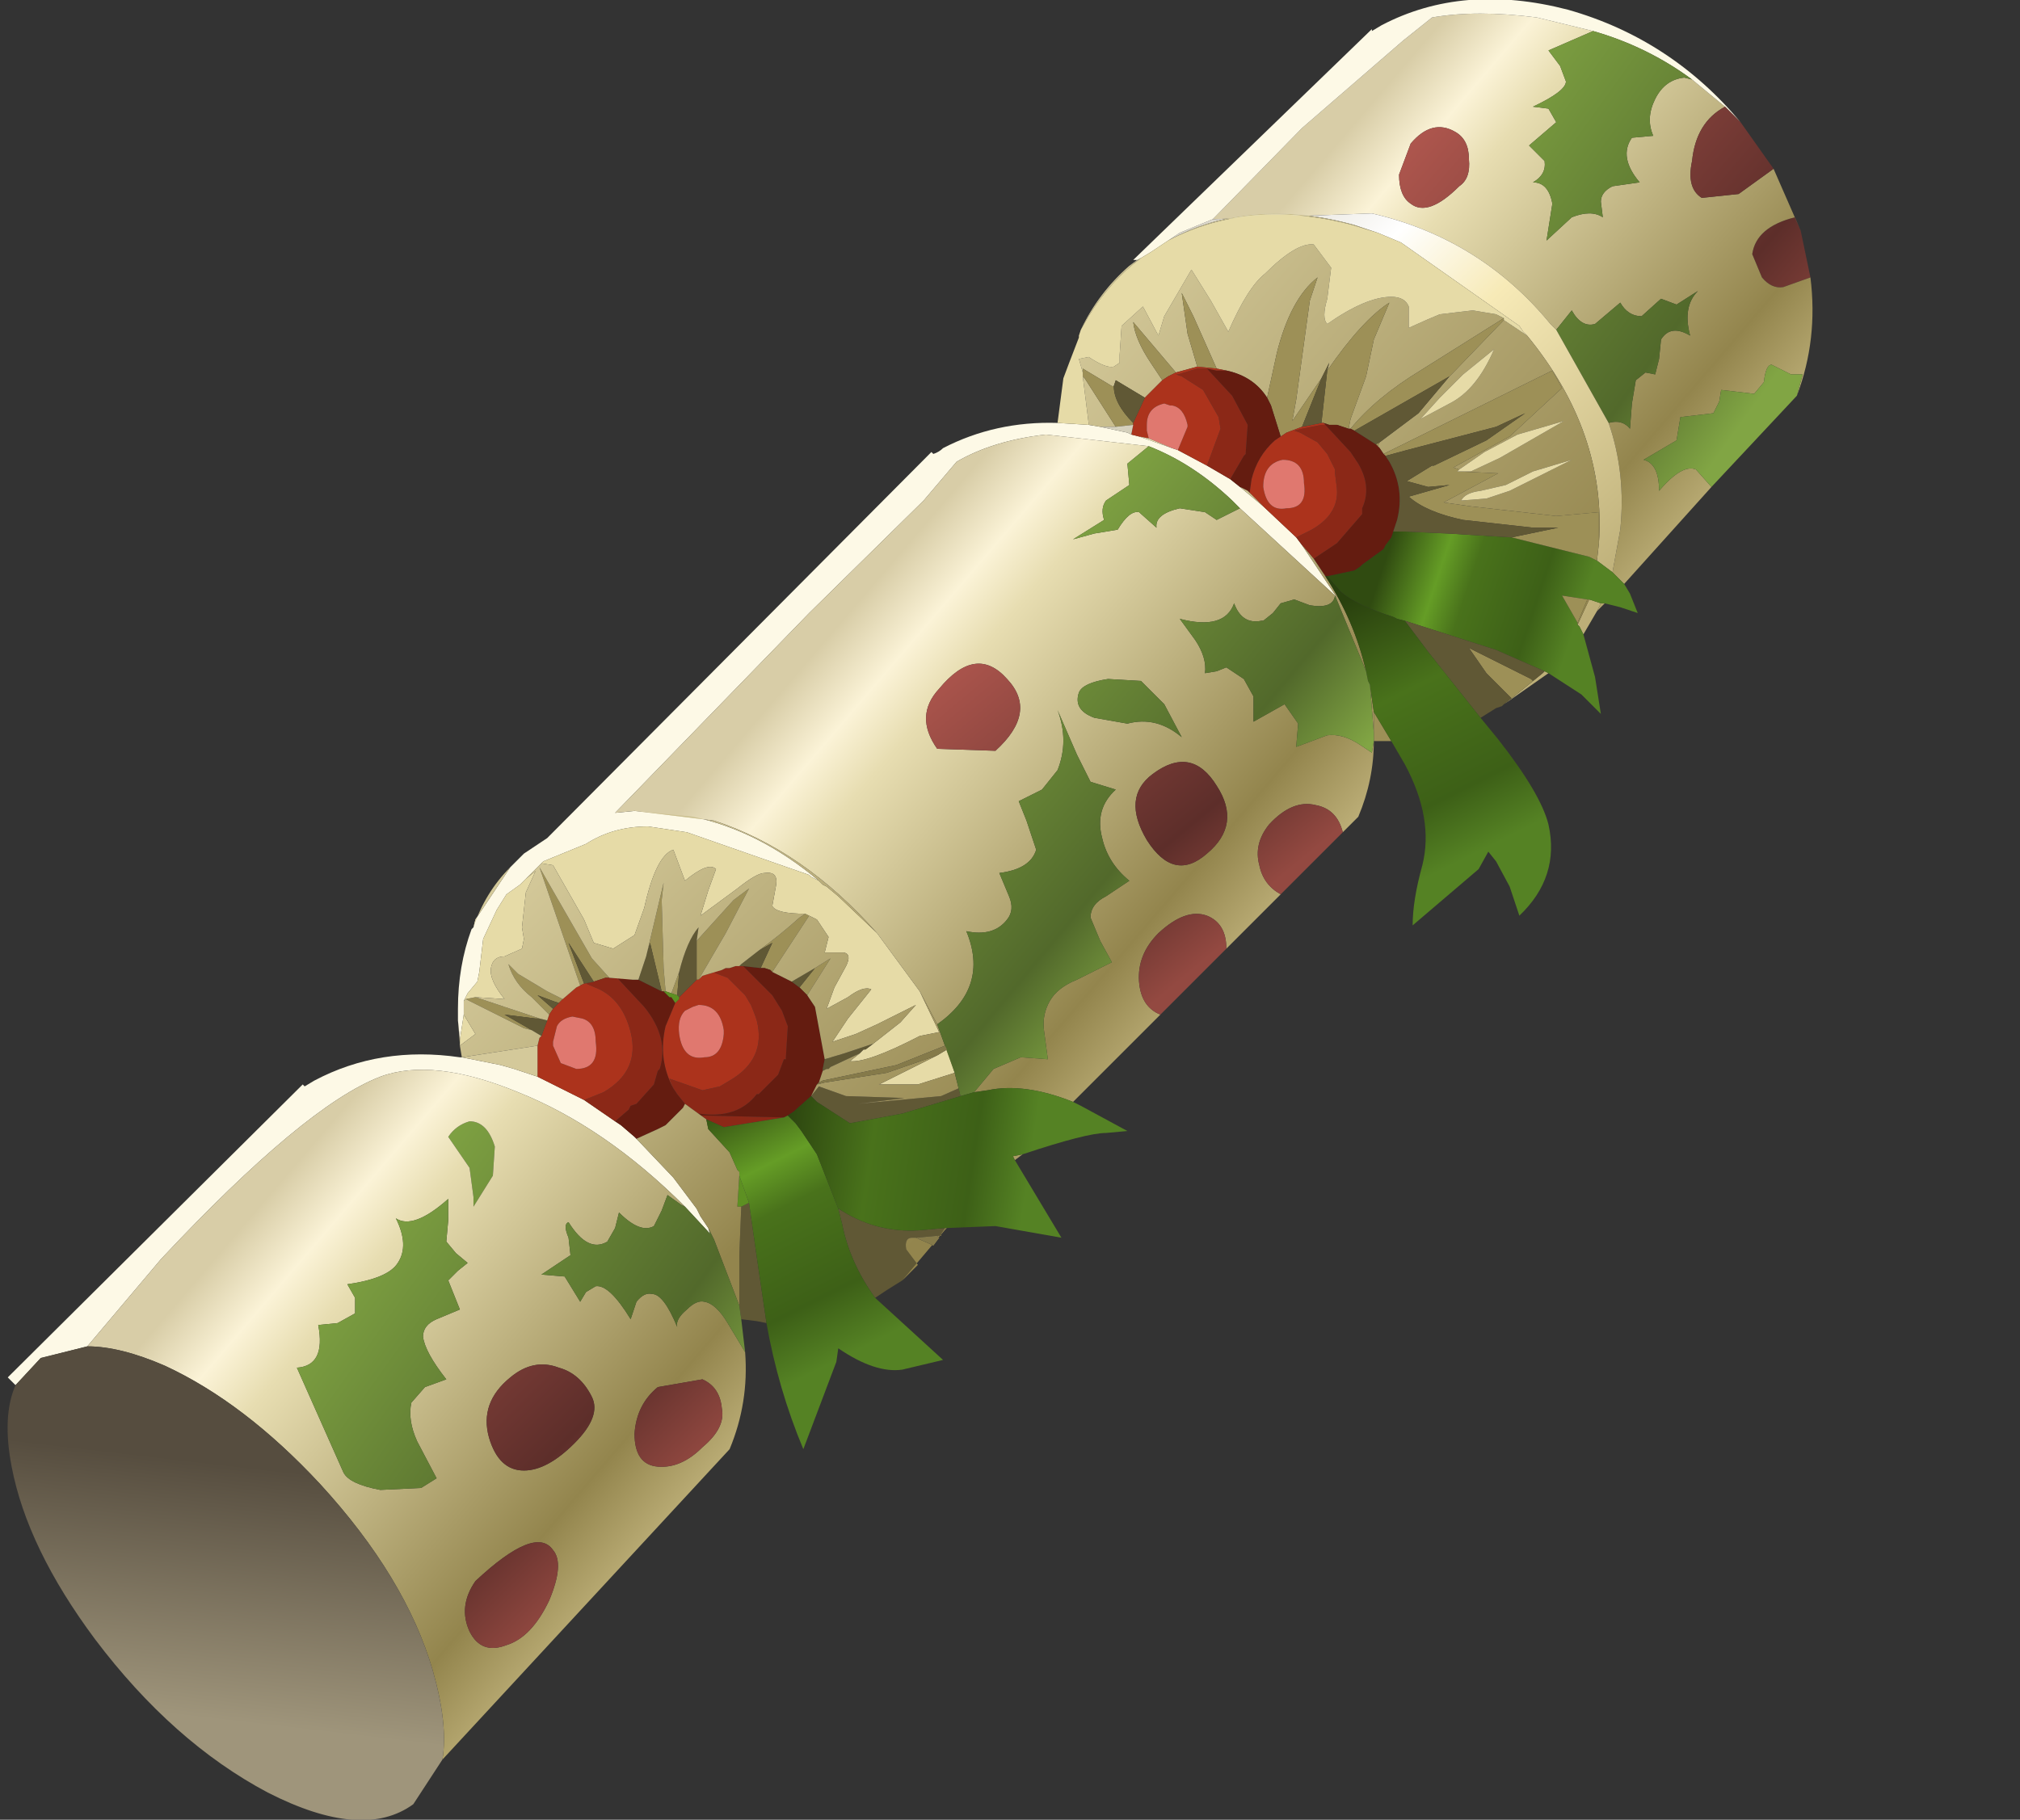 <?xml version="1.0" encoding="UTF-8" standalone="no"?>
<svg xmlns:xlink="http://www.w3.org/1999/xlink" height="46.9px" width="52.05px" xmlns="http://www.w3.org/2000/svg">
  <rect width="100%" height="100%" fill="#333333" stroke="none"/>
  <g transform="matrix(1.0, 0.0, 0.0, 1.0, 0.0, 0.0)">
    <use height="46.9" transform="matrix(1.0, 0.0, 0.0, 1.0, 0.2, 0.0)" width="46.5" xlink:href="#shape0"/>
  </g>
  <defs>
    <g id="shape0" transform="matrix(1.0, 0.0, 0.0, 1.0, -0.2, 0.0)">
      <path d="M46.65 7.15 L45.95 7.4 Q45.65 7.45 45.4 7.15 L45.15 6.55 Q45.25 5.85 46.25 5.6 L46.4 5.95 46.65 7.15" fill="url(#gradient0)" fill-rule="evenodd" stroke="none"/>
      <path d="M46.4 5.95 L46.25 5.6 Q45.25 5.85 45.15 6.55 L45.4 7.15 Q45.65 7.45 45.95 7.4 L46.65 7.15 Q46.85 8.75 46.3 10.2 L46.45 9.65 46.15 9.65 45.65 9.4 Q45.5 9.4 45.45 9.85 L45.2 10.15 44.35 10.05 44.3 10.35 44.15 10.65 43.3 10.75 43.2 11.35 42.35 11.85 Q42.75 11.95 42.75 12.65 43.35 11.95 43.7 12.1 L44.1 12.55 41.85 15.05 41.55 14.75 41.75 13.65 Q41.9 12.2 41.45 10.9 41.8 10.8 42.0 11.05 L42.05 10.4 42.15 9.8 42.4 9.6 42.65 9.65 42.75 9.25 42.8 8.75 Q43.05 8.35 43.55 8.65 43.35 7.9 43.75 7.5 L43.2 7.85 42.8 7.7 42.3 8.15 Q41.95 8.15 41.75 7.8 L41.1 8.35 Q40.75 8.45 40.5 8.0 L40.1 8.5 39.95 8.35 Q38.15 6.15 35.35 5.5 L31.25 5.65 33.55 3.3 36.15 1.05 36.9 0.45 Q38.05 0.25 39.6 0.45 L41.05 0.8 39.9 1.3 40.2 1.7 40.35 2.1 Q40.35 2.35 39.5 2.75 L39.9 2.8 40.1 3.15 39.4 3.75 39.8 4.15 Q39.85 4.5 39.5 4.7 39.9 4.7 40.0 5.25 L39.85 6.2 40.5 5.6 Q41.0 5.4 41.3 5.6 L41.25 5.2 Q41.25 4.95 41.55 4.8 L42.25 4.7 Q41.7 4.05 42.05 3.55 L42.6 3.5 Q42.4 3.05 42.65 2.55 42.9 2.05 43.4 2.0 L43.6 2.05 44.45 2.75 Q43.7 3.15 43.6 4.15 43.45 4.85 43.85 5.1 L44.8 5.0 45.7 4.35 46.4 5.95 M29.3 6.7 L29.4 6.65 29.1 6.85 29.3 6.7 M41.25 15.55 L41.35 15.55 41.15 15.75 41.25 15.55 M37.5 3.4 Q36.9 3.05 36.35 3.7 L36.05 4.5 Q36.05 5.05 36.35 5.25 36.8 5.6 37.6 4.8 37.9 4.6 37.85 4.1 37.85 3.6 37.5 3.4" fill="url(#gradient1)" fill-rule="evenodd" stroke="none"/>
      <path d="M44.45 2.75 L43.6 2.05 Q42.45 1.2 41.05 0.8 L39.6 0.45 Q38.05 0.25 36.9 0.45 L36.15 1.05 33.55 3.3 31.25 5.65 30.4 6.0 29.65 6.5 29.4 6.65 29.3 6.7 29.2 6.7 35.35 0.75 35.35 0.8 35.6 0.65 Q37.7 -0.45 40.4 0.25 43.05 1.0 44.85 3.15 L44.45 2.75 M0.4 35.7 L0.2 35.5 7.8 27.95 7.85 28.0 8.1 27.85 Q9.8 26.95 11.85 27.25 L11.9 27.25 12.9 27.45 13.25 27.55 13.85 27.75 14.75 28.2 15.05 28.35 15.85 28.9 16.0 29.0 16.35 29.3 16.4 29.35 17.35 30.35 17.95 31.15 18.05 31.35 18.25 31.65 18.3 31.8 17.65 31.1 Q15.6 29.05 13.35 28.15 11.15 27.25 9.8 27.75 7.85 28.5 4.15 32.45 L2.25 34.7 1.05 35.0 0.4 35.7 M11.8 26.3 L11.8 26.0 Q11.8 24.9 12.15 23.95 L12.2 23.9 12.25 23.7 13.15 22.35 13.5 22.0 14.1 21.6 24.0 11.65 24.05 11.7 Q24.2 11.65 24.3 11.55 25.65 10.85 27.25 10.9 L28.05 10.95 28.35 11.0 29.05 11.15 29.15 11.2 29.35 11.25 30.2 11.55 30.35 11.6 31.1 12.0 31.7 12.35 31.95 12.55 32.55 13.05 33.4 13.85 33.55 14.05 34.45 15.4 34.4 15.35 31.95 13.1 31.75 12.9 Q30.75 11.95 29.6 11.5 L26.95 11.2 Q25.6 11.35 24.65 11.9 L23.8 12.9 20.85 15.8 15.85 20.95 16.35 20.9 17.85 21.05 Q19.55 21.4 21.1 22.7 L21.0 22.65 20.9 22.6 20.85 22.55 18.7 21.8 17.7 21.45 16.7 21.3 Q15.8 21.3 15.1 21.75 L14.0 22.2 13.95 22.25 13.55 22.65 13.4 22.8 13.05 23.05 12.8 23.45 12.45 24.2 12.35 25.05 12.3 25.3 12.05 25.6 11.95 25.8 11.95 26.15 11.85 26.8 11.8 26.3" fill="#fdf9e6" fill-rule="evenodd" stroke="none"/>
      <path d="M43.6 2.05 L43.4 2.0 Q42.9 2.05 42.65 2.55 42.4 3.05 42.6 3.5 L42.05 3.55 Q41.7 4.05 42.25 4.7 L41.55 4.8 Q41.25 4.95 41.25 5.2 L41.3 5.6 Q41.0 5.4 40.5 5.6 L39.85 6.2 40.0 5.25 Q39.9 4.7 39.5 4.7 39.85 4.5 39.8 4.15 L39.4 3.75 40.1 3.15 39.9 2.8 39.5 2.75 Q40.35 2.35 40.35 2.1 L40.2 1.7 39.9 1.3 41.05 0.8 Q42.45 1.2 43.6 2.05" fill="url(#gradient2)" fill-rule="evenodd" stroke="none"/>
      <path d="M45.7 4.35 L44.8 5.0 43.85 5.1 Q43.45 4.85 43.6 4.15 43.7 3.15 44.45 2.75 L44.85 3.15 45.7 4.35" fill="url(#gradient3)" fill-rule="evenodd" stroke="none"/>
      <path d="M40.1 8.5 L40.5 8.0 Q40.75 8.45 41.1 8.35 L41.75 7.8 Q41.95 8.15 42.3 8.15 L42.8 7.7 43.2 7.85 43.75 7.5 Q43.35 7.9 43.55 8.65 43.05 8.35 42.8 8.75 L42.75 9.25 42.65 9.65 42.4 9.6 42.15 9.8 42.05 10.4 42.0 11.05 Q41.8 10.8 41.45 10.9 L40.1 8.5" fill="url(#gradient4)" fill-rule="evenodd" stroke="none"/>
      <path d="M44.1 12.55 L43.7 12.1 Q43.35 11.95 42.75 12.65 42.75 11.95 42.35 11.85 L43.2 11.35 43.3 10.75 44.15 10.65 44.3 10.35 44.35 10.05 45.2 10.15 45.45 9.85 Q45.5 9.4 45.65 9.4 L46.15 9.65 46.45 9.65 46.3 10.2 44.1 12.55" fill="url(#gradient5)" fill-rule="evenodd" stroke="none"/>
      <path d="M31.25 5.65 L35.35 5.5 Q38.15 6.15 39.95 8.35 L40.1 8.5 41.45 10.9 Q41.9 12.2 41.75 13.65 L41.55 14.75 41.15 14.45 41.2 14.0 Q41.4 11.15 39.35 8.65 L39.25 8.55 39.15 8.4 36.1 6.25 35.5 6.0 34.9 5.8 Q32.2 5.05 30.1 6.2 L29.65 6.5 30.4 6.0 31.25 5.65 M40.95 15.45 L41.25 15.55 41.15 15.75 40.8 16.35 40.7 16.15 40.65 16.1 40.95 15.45 M39.9 17.35 L38.9 18.05 38.75 18.15 38.95 18.0 39.75 17.35 39.8 17.3 39.9 17.35" fill="url(#gradient6)" fill-rule="evenodd" stroke="none"/>
      <path d="M41.55 14.75 L41.85 15.05 42.0 15.3 42.2 15.8 41.75 15.65 41.35 15.55 41.25 15.55 40.95 15.45 40.9 15.45 40.25 15.35 40.65 16.05 40.65 16.1 40.7 16.15 40.8 16.35 41.1 17.45 41.25 18.4 40.75 17.9 39.9 17.35 39.8 17.3 38.55 16.75 36.2 16.0 36.0 15.95 35.9 15.9 Q34.95 15.6 34.55 15.25 L34.2 14.85 34.9 14.7 35.05 14.6 35.1 14.55 35.65 14.15 35.7 14.05 35.85 13.85 35.9 13.7 36.2 13.7 37.3 13.75 38.95 13.85 40.95 14.35 41.15 14.45 41.55 14.75" fill="url(#gradient7)" fill-rule="evenodd" stroke="none"/>
      <path d="M41.2 14.0 L41.2 13.2 40.1 13.3 37.9 13.05 37.2 12.95 38.6 12.2 37.55 12.15 37.9 12.15 38.65 11.8 40.3 10.85 39.1 11.2 38.25 11.65 37.6 12.1 37.45 12.05 38.9 11.25 40.25 10.0 40.0 9.55 35.65 11.7 35.55 11.55 35.5 11.5 35.55 11.4 36.55 10.65 37.35 9.7 37.45 9.6 38.75 8.25 39.35 8.65 Q41.4 11.15 41.2 14.0 M40.9 15.45 L40.95 15.45 40.65 16.1 40.65 16.05 40.9 15.45 M27.85 8.5 Q28.3 7.55 29.1 6.85 L29.4 6.65 Q28.6 7.25 28.05 8.15 L27.85 8.5 M34.05 9.75 L33.3 10.85 33.4 10.3 33.75 7.75 33.95 7.15 Q33.25 7.7 32.9 9.1 L32.65 10.25 Q32.3 9.7 31.6 9.55 L31.35 9.5 30.75 8.15 30.45 7.55 30.6 8.6 30.85 9.45 30.3 9.6 29.2 8.3 Q29.25 8.75 29.65 9.35 L29.95 9.8 29.5 10.25 28.75 9.8 28.7 9.95 28.65 9.95 27.9 9.5 27.9 9.6 27.8 9.25 28.05 9.2 Q28.5 9.5 28.7 9.45 L28.85 9.35 28.85 9.15 28.9 8.4 29.45 7.9 29.85 8.65 30.0 8.15 30.7 6.95 31.2 7.75 31.65 8.55 Q32.15 7.4 32.6 7.05 33.4 6.25 33.85 6.3 L34.3 6.9 34.2 7.7 Q34.05 8.2 34.2 8.35 35.2 7.65 35.85 7.65 36.2 7.65 36.3 7.9 L36.3 8.45 Q36.85 8.2 37.1 8.1 L37.95 8.0 38.55 8.1 38.75 8.2 36.6 9.55 Q35.45 10.25 34.8 11.05 L34.75 11.05 34.8 10.8 35.2 9.7 35.4 8.75 35.8 7.8 Q35.1 8.25 34.2 9.55 L34.25 9.35 34.05 9.75 M35.5 6.0 L34.85 5.8 Q32.2 5.1 30.1 6.2 32.2 5.05 34.9 5.8 L35.5 6.0 M37.1 10.25 L36.6 10.8 37.35 10.4 Q38.05 10.05 38.5 9.0 L37.7 9.65 37.1 10.25 M27.9 9.7 L27.95 9.75 28.75 11.0 28.35 11.0 28.05 10.95 28.05 10.9 27.9 9.7 M38.9 12.65 L40.5 11.85 39.5 12.15 38.8 12.5 38.15 12.65 Q37.75 12.7 37.65 12.9 L38.3 12.85 38.9 12.65 M38.95 18.0 L39.5 17.55 39.75 17.35 38.95 18.0" fill="url(#gradient8)" fill-rule="evenodd" stroke="none"/>
      <path d="M37.55 12.15 L38.6 12.2 37.2 12.95 37.9 13.05 40.1 13.3 41.2 13.2 41.2 14.0 41.15 14.45 40.95 14.35 38.95 13.85 40.15 13.6 39.5 13.6 37.7 13.4 Q36.75 13.2 36.3 12.8 L37.35 12.5 36.8 12.55 36.25 12.4 36.9 12.0 36.95 12.0 38.3 11.35 39.3 10.65 38.55 11.0 36.25 11.6 35.7 11.75 35.65 11.7 40.0 9.55 40.25 10.0 38.9 11.25 37.45 12.05 37.6 12.1 37.55 12.15 M38.75 8.25 L37.45 9.6 37.35 9.7 34.9 11.1 34.8 11.05 Q35.45 10.25 36.6 9.55 L38.75 8.2 38.75 8.25 M35.55 11.4 L35.5 11.5 35.45 11.45 35.55 11.4 M35.85 19.1 L35.4 19.1 35.4 18.9 35.4 18.35 35.85 19.1 M40.65 16.05 L40.25 15.35 40.9 15.45 40.65 16.05 M32.65 10.25 L32.9 9.1 Q33.25 7.7 33.95 7.15 L33.75 7.75 33.4 10.3 33.3 10.85 34.05 9.75 33.55 11.0 33.15 11.15 33.0 11.25 32.75 10.45 32.65 10.25 M34.2 9.55 Q35.1 8.25 35.8 7.8 L35.4 8.75 35.2 9.7 34.8 10.8 34.75 11.05 34.45 10.95 34.25 10.95 34.1 10.9 34.05 10.9 34.2 9.55 M27.9 9.6 L27.9 9.5 28.65 9.95 28.7 9.95 Q28.7 10.4 29.2 10.9 L29.2 10.95 28.75 11.0 27.95 9.75 27.9 9.7 27.9 9.6 M29.95 9.8 L29.65 9.35 Q29.25 8.75 29.2 8.3 L30.3 9.6 30.1 9.7 29.95 9.8 M30.85 9.45 L30.6 8.6 30.45 7.55 30.75 8.15 31.35 9.5 30.85 9.45 M20.75 23.55 L20.85 23.6 19.9 25.05 19.85 25.0 19.7 24.95 19.6 24.95 19.9 24.3 19.55 24.5 Q20.1 24.1 20.6 23.65 L20.75 23.55 M21.0 24.95 L21.4 24.7 20.8 25.65 20.6 25.45 21.0 24.95 M38.95 18.0 L38.3 17.35 37.85 16.7 39.45 17.5 39.5 17.55 38.95 18.0 M17.05 25.55 L16.75 24.3 16.65 24.65 17.1 22.75 17.05 23.2 17.1 24.95 17.15 25.55 17.1 25.55 17.05 25.55 M17.5 25.05 L17.45 25.65 17.3 25.6 17.5 25.05 M17.95 25.25 L17.95 24.25 18.9 23.2 19.3 22.9 18.7 24.05 18.0 25.25 17.95 25.25 M14.95 25.4 L13.9 22.35 15.25 24.7 15.7 25.2 15.6 25.2 15.3 25.3 14.65 24.3 15.05 25.35 14.95 25.4 M14.25 26.0 L14.15 26.15 13.7 25.7 Q13.25 25.35 13.1 24.85 L13.35 25.1 14.1 25.55 14.5 25.75 14.4 25.85 14.25 25.8 13.85 25.65 14.25 26.0 M13.9 26.25 L13.8 26.25 13.0 26.15 13.7 26.55 13.5 26.5 12.0 25.75 12.25 25.7 13.9 26.25" fill="#9d9057" fill-rule="evenodd" stroke="none"/>
      <path d="M37.5 3.4 Q37.85 3.6 37.85 4.1 37.9 4.6 37.6 4.8 36.8 5.6 36.35 5.25 36.05 5.05 36.05 4.5 L36.35 3.7 Q36.9 3.05 37.5 3.4" fill="url(#gradient9)" fill-rule="evenodd" stroke="none"/>
      <path d="M29.4 6.65 L29.65 6.5 30.1 6.2 Q32.2 5.1 34.85 5.8 L35.5 6.0 36.1 6.25 39.15 8.4 39.25 8.55 39.35 8.65 38.75 8.25 38.75 8.2 38.55 8.1 37.95 8.0 37.1 8.1 Q36.85 8.2 36.3 8.45 L36.3 7.9 Q36.2 7.65 35.85 7.65 35.2 7.65 34.2 8.35 34.05 8.2 34.2 7.7 L34.3 6.9 33.85 6.3 Q33.4 6.25 32.6 7.05 32.15 7.4 31.65 8.55 L31.2 7.75 30.7 6.95 30.0 8.15 29.85 8.65 29.45 7.9 28.9 8.4 28.85 9.15 28.85 9.35 28.7 9.45 Q28.5 9.5 28.05 9.2 L27.8 9.25 27.9 9.6 27.9 9.7 28.05 10.9 28.05 10.95 27.25 10.9 27.4 9.75 27.55 9.35 27.8 8.7 27.8 8.65 27.85 8.5 28.05 8.15 Q28.6 7.25 29.4 6.65 M37.55 12.15 L37.6 12.1 38.25 11.65 39.1 11.2 40.3 10.85 38.65 11.8 37.9 12.15 37.55 12.15 M11.85 26.95 L11.85 26.9 11.85 26.8 11.95 26.15 12.25 26.65 11.85 26.95 M37.1 10.25 L37.7 9.65 38.5 9.0 Q38.05 10.05 37.35 10.4 L36.6 10.8 37.1 10.25 M22.6 24.05 L23.7 25.55 24.2 26.6 23.7 26.7 Q22.35 27.4 21.9 27.35 L22.15 27.15 22.25 27.05 22.3 27.05 22.5 26.9 23.2 26.35 23.6 25.9 22.6 26.4 22.05 26.65 21.45 26.85 21.85 26.25 22.45 25.5 Q22.25 25.4 21.85 25.7 L21.3 26.0 21.5 25.45 21.8 24.9 Q21.95 24.6 21.75 24.55 L21.25 24.55 21.35 24.15 21.05 23.7 20.85 23.6 20.75 23.55 Q20.0 23.55 19.9 23.35 L20.0 22.8 Q20.05 22.45 19.7 22.5 19.5 22.5 19.0 22.9 L18.05 23.6 18.25 22.95 18.45 22.4 Q18.25 22.2 17.65 22.7 L17.35 21.9 Q16.9 22.05 16.6 23.4 L16.35 24.1 15.8 24.45 15.3 24.3 15.05 23.7 14.25 22.3 13.95 22.25 14.0 22.2 15.1 21.75 Q15.8 21.3 16.7 21.3 L17.7 21.45 18.7 21.8 20.85 22.55 20.9 22.6 21.0 22.65 21.1 22.7 21.2 22.8 21.3 22.85 21.6 23.1 22.6 24.05 M38.9 12.65 L38.3 12.85 37.65 12.9 Q37.75 12.7 38.15 12.65 L38.8 12.5 39.5 12.15 40.5 11.85 38.9 12.65 M11.95 25.8 L12.05 25.6 12.3 25.3 12.35 25.05 12.45 24.2 12.8 23.45 13.05 23.05 13.4 22.8 13.55 22.65 13.8 22.45 13.55 23.0 13.45 23.9 13.5 24.2 13.45 24.45 13.0 24.65 Q12.7 24.65 12.65 24.95 12.6 25.25 13.0 25.75 L12.25 25.7 12.0 25.75 11.95 25.8 M24.15 27.2 L24.4 27.05 24.6 27.65 23.65 27.95 22.65 27.95 24.15 27.2" fill="#e6dba7" fill-rule="evenodd" stroke="none"/>
      <path d="M35.65 11.7 L35.7 11.75 35.8 11.9 Q36.2 12.6 36.0 13.4 L35.9 13.7 35.85 13.85 35.7 14.05 35.65 14.15 35.1 14.55 35.05 14.6 34.9 14.7 34.2 14.85 34.15 14.85 33.85 14.4 34.45 14.0 35.1 13.25 35.1 13.1 Q35.35 12.55 35.0 11.95 L34.9 11.8 34.8 11.65 34.15 10.95 34.1 10.9 34.25 10.95 34.45 10.95 34.75 11.05 34.8 11.05 34.9 11.1 35.45 11.45 35.5 11.5 35.55 11.55 35.65 11.7 M31.6 9.55 Q32.3 9.7 32.65 10.25 L32.75 10.45 33.0 11.25 32.85 11.35 Q32.4 11.75 32.25 12.35 L32.2 12.7 32.15 12.65 31.95 12.55 31.7 12.35 32.05 11.75 32.1 11.7 32.1 11.65 32.15 10.95 31.75 10.2 31.1 9.5 31.35 9.55 31.4 9.55 31.6 9.55 M19.9 25.05 L20.4 25.3 20.6 25.45 20.8 25.65 21.0 25.95 21.25 27.3 21.2 27.55 21.2 27.6 21.1 27.9 21.05 27.95 20.9 28.25 20.45 28.65 20.3 28.75 20.2 28.8 18.05 28.75 18.0 28.7 Q19.0 28.85 19.5 28.2 L19.55 28.2 20.05 27.7 20.2 27.3 20.25 27.3 20.25 27.25 20.3 26.45 20.15 26.05 19.9 25.65 19.15 24.9 19.6 24.95 19.7 24.95 19.85 25.0 19.9 25.05 M17.05 25.55 L17.1 25.55 17.25 25.7 17.3 25.7 17.4 25.85 17.15 26.45 Q16.95 27.3 17.35 28.05 L17.45 28.2 17.65 28.45 17.6 28.55 17.15 29.0 16.95 29.1 16.4 29.35 16.35 29.3 16.0 29.0 15.85 28.9 16.2 28.6 16.25 28.5 16.4 28.45 16.85 27.95 16.95 27.6 17.0 27.55 Q17.25 26.75 16.6 25.95 L15.9 25.2 16.3 25.25 16.45 25.25 16.75 25.4 17.05 25.55" fill="#641c10" fill-rule="evenodd" stroke="none"/>
      <path d="M31.1 12.0 L31.45 11.05 31.4 10.75 31.0 10.05 30.45 9.7 30.3 9.65 30.35 9.65 30.85 9.5 31.1 9.5 31.75 10.2 32.15 10.95 32.1 11.65 32.1 11.7 32.05 11.75 31.7 12.35 31.1 12.0 M34.15 10.95 L34.8 11.65 34.9 11.8 35.0 11.95 Q35.35 12.55 35.1 13.1 L35.1 13.25 34.45 14.0 33.85 14.4 33.55 14.05 33.4 13.85 33.8 13.65 Q34.5 13.25 34.45 12.6 L34.4 12.2 34.4 12.1 34.2 11.7 33.95 11.4 33.5 11.15 33.35 11.1 33.55 11.05 34.05 10.95 34.15 10.95 M18.6 25.0 L18.7 24.95 18.8 24.95 18.95 24.9 19.05 24.9 19.15 24.9 19.9 25.65 20.15 26.05 20.3 26.45 20.25 27.25 20.25 27.3 20.2 27.3 20.05 27.7 19.55 28.2 19.5 28.2 Q19.0 28.85 18.0 28.7 L18.05 28.75 20.2 28.8 18.65 29.05 18.2 28.85 17.65 28.45 17.45 28.2 17.35 28.05 17.25 27.8 18.1 28.1 18.55 28.0 18.8 27.85 Q19.75 27.3 19.5 26.3 L19.45 26.15 19.35 25.9 19.2 25.65 18.75 25.2 18.35 25.05 18.6 25.0 M15.3 25.3 L15.6 25.2 15.7 25.2 16.3 25.25 15.9 25.2 16.6 25.95 Q17.25 26.75 17.0 27.55 L16.95 27.6 16.85 27.95 16.4 28.45 16.25 28.5 16.2 28.6 15.85 28.9 15.05 28.35 15.55 28.15 Q16.5 27.6 16.25 26.6 16.05 25.8 15.45 25.5 L15.1 25.35 15.3 25.3" fill="#8b2817" fill-rule="evenodd" stroke="none"/>
      <path d="M29.5 10.25 L29.95 9.8 30.1 9.7 30.3 9.6 30.85 9.45 31.35 9.5 31.6 9.55 31.4 9.55 31.35 9.55 31.1 9.5 30.85 9.5 30.35 9.65 30.3 9.65 30.45 9.7 31.0 10.05 31.4 10.75 31.45 11.05 31.1 12.0 30.35 11.6 30.6 11.0 30.6 10.95 Q30.5 10.5 30.2 10.45 L30.15 10.45 30.0 10.4 Q29.55 10.5 29.55 10.95 L29.55 11.1 29.6 11.3 29.35 11.25 29.15 11.2 29.2 10.95 29.2 10.9 29.5 10.25 M33.0 11.25 L33.15 11.15 33.55 11.0 34.05 10.9 34.1 10.9 34.15 10.95 34.05 10.95 33.55 11.05 33.35 11.1 33.5 11.15 33.95 11.4 34.2 11.7 34.4 12.1 34.4 12.2 34.45 12.6 Q34.5 13.25 33.8 13.65 L33.4 13.85 32.55 13.05 32.2 12.7 32.25 12.35 Q32.4 11.75 32.85 11.35 L33.0 11.25 M33.15 13.1 Q33.7 13.1 33.6 12.45 33.6 11.85 33.05 11.85 32.55 11.95 32.55 12.55 32.65 13.2 33.15 13.1 M17.5 25.7 L17.95 25.25 18.0 25.25 18.1 25.15 18.6 25.0 18.35 25.05 18.75 25.2 19.2 25.65 19.35 25.9 19.45 26.15 19.5 26.3 Q19.75 27.3 18.8 27.85 L18.55 28.0 18.1 28.1 17.25 27.8 17.35 28.05 Q16.95 27.3 17.15 26.45 L17.4 25.85 17.5 25.75 17.5 25.7 M14.95 25.4 L15.05 25.35 15.3 25.3 15.1 25.35 15.45 25.5 Q16.05 25.8 16.25 26.6 16.5 27.6 15.55 28.15 L15.05 28.35 14.75 28.2 13.85 27.75 13.85 26.95 13.9 26.75 13.95 26.7 14.1 26.3 14.15 26.15 14.25 26.0 14.4 25.85 14.5 25.75 14.85 25.45 14.95 25.4 M18.0 25.9 L17.85 25.95 17.65 26.05 Q17.45 26.25 17.5 26.65 17.6 27.35 18.15 27.25 18.6 27.25 18.65 26.65 L18.65 26.55 Q18.55 25.9 18.0 25.9 M15.0 26.25 L14.75 26.2 Q14.45 26.25 14.35 26.45 L14.25 26.85 14.25 26.95 14.45 27.4 14.85 27.55 Q15.45 27.55 15.35 26.85 15.35 26.35 15.0 26.25" fill="#ac331c" fill-rule="evenodd" stroke="none"/>
      <path d="M29.6 11.3 L29.55 11.1 29.55 10.95 Q29.55 10.5 30.0 10.4 L30.15 10.45 30.2 10.45 Q30.5 10.5 30.6 10.95 L30.6 11.0 30.35 11.6 30.2 11.55 29.6 11.3 M33.15 13.1 Q32.65 13.2 32.55 12.55 32.55 11.95 33.05 11.85 33.6 11.85 33.6 12.45 33.7 13.1 33.15 13.1 M18.0 25.9 Q18.55 25.9 18.65 26.55 L18.65 26.65 Q18.6 27.25 18.15 27.25 17.6 27.35 17.5 26.65 17.45 26.25 17.65 26.05 L17.85 25.95 18.0 25.9 M15.0 26.25 Q15.35 26.35 15.35 26.85 15.45 27.55 14.85 27.55 L14.45 27.4 14.25 26.95 14.25 26.85 14.35 26.45 Q14.45 26.25 14.75 26.2 L15.0 26.25" fill="#e0786f" fill-rule="evenodd" stroke="none"/>
      <path d="M35.7 11.75 L36.25 11.6 38.55 11.0 39.3 10.65 38.3 11.35 36.95 12.0 36.9 12.0 36.25 12.4 36.8 12.55 37.35 12.5 36.3 12.8 Q36.75 13.2 37.7 13.4 L39.5 13.6 40.15 13.6 38.95 13.85 37.3 13.75 36.2 13.7 35.9 13.7 36.0 13.4 Q36.2 12.6 35.8 11.9 L35.7 11.75 M37.35 9.7 L36.55 10.65 35.55 11.4 35.45 11.45 34.9 11.1 37.35 9.7 M38.75 18.15 L38.7 18.2 38.55 18.25 38.15 18.5 36.8 16.8 36.2 16.0 38.55 16.75 39.8 17.3 39.75 17.35 39.5 17.55 39.45 17.5 37.85 16.7 38.3 17.35 38.95 18.0 38.75 18.15 M23.25 33.0 L22.85 33.25 22.55 33.45 Q21.9 32.55 21.7 31.55 L21.6 31.15 21.85 31.3 Q22.75 31.8 23.8 31.7 L24.35 31.65 24.25 31.8 24.25 31.85 24.15 31.85 23.6 31.9 23.5 31.9 Q23.3 31.9 23.35 32.2 L23.65 32.6 23.25 33.0 M19.75 34.1 L19.5 34.05 19.1 34.0 19.05 33.65 19.05 32.35 19.1 31.1 19.3 31.0 19.5 32.4 19.75 34.1 M34.05 9.75 L34.25 9.35 34.2 9.55 34.05 10.9 33.55 11.0 34.05 9.75 M28.7 9.95 L28.75 9.8 29.5 10.25 29.2 10.9 Q28.7 10.4 28.7 9.95 M22.5 26.9 L22.3 27.05 22.25 27.05 22.15 27.15 21.4 27.5 21.35 27.55 21.3 27.55 21.2 27.6 21.2 27.55 21.25 27.3 21.75 27.15 22.5 26.9 M20.4 25.3 L21.0 24.95 20.6 25.45 20.4 25.3 M19.55 24.5 L19.9 24.3 19.6 24.95 19.15 24.9 19.05 24.9 19.1 24.85 19.55 24.5 M16.65 24.65 L16.75 24.3 17.05 25.55 16.75 25.4 16.45 25.25 16.65 24.65 M17.5 25.05 Q17.7 24.25 18.0 23.9 L17.95 24.25 17.95 25.25 17.5 25.7 17.45 25.65 17.5 25.05 M15.05 25.35 L14.65 24.3 15.3 25.3 15.05 25.35 M14.25 26.0 L13.85 25.65 14.25 25.8 14.4 25.85 14.25 26.0 M14.1 26.3 L13.95 26.7 13.7 26.55 13.0 26.15 13.8 26.25 13.9 26.25 14.1 26.3 M24.7 28.05 L24.75 28.25 23.25 28.7 21.9 28.95 21.05 28.4 20.9 28.25 21.1 28.0 21.8 28.25 23.3 28.3 22.5 28.4 22.1 28.45 24.25 28.25 24.7 28.05" fill="#605835" fill-rule="evenodd" stroke="none"/>
      <path d="M28.75 11.0 L29.2 10.95 29.15 11.2 29.05 11.15 28.35 11.0 28.75 11.0" fill="url(#gradient10)" fill-rule="evenodd" stroke="none"/>
      <path d="M35.4 19.1 Q35.4 20.1 35.0 21.05 L34.6 21.45 Q34.45 20.85 33.9 20.75 33.3 20.6 32.7 21.25 32.3 21.75 32.45 22.3 32.55 22.8 33.0 23.05 L31.6 24.45 Q31.6 23.8 31.1 23.6 30.55 23.4 29.85 24.05 29.3 24.6 29.35 25.3 29.4 25.95 29.9 26.15 L27.65 28.4 Q26.4 27.9 25.45 28.1 L25.1 28.15 25.6 27.55 26.3 27.25 27.0 27.3 26.9 26.55 Q26.85 26.15 27.05 25.8 27.25 25.45 27.75 25.25 L28.65 24.8 28.35 24.25 28.1 23.65 Q28.1 23.3 28.5 23.1 L29.1 22.7 Q28.55 22.25 28.4 21.6 28.2 20.85 28.75 20.35 L28.1 20.15 27.75 19.45 27.25 18.3 Q27.55 19.1 27.25 19.85 L26.85 20.35 26.25 20.65 26.45 21.15 26.7 21.9 Q26.55 22.4 25.75 22.5 L26.0 23.1 Q26.15 23.45 25.95 23.7 25.6 24.15 24.9 24.0 25.5 25.45 24.15 26.4 L23.7 25.55 22.6 24.05 Q20.7 21.9 18.4 21.15 L16.35 20.9 15.85 20.95 20.85 15.8 23.8 12.9 24.65 11.9 Q25.6 11.35 26.95 11.2 L29.6 11.5 29.05 11.95 29.1 12.5 28.8 12.7 28.5 12.9 Q28.35 13.1 28.45 13.4 L27.65 13.9 28.2 13.75 28.8 13.65 Q29.1 13.15 29.35 13.2 L29.8 13.6 Q29.75 13.25 30.4 13.1 L31.05 13.2 31.35 13.4 31.75 13.2 31.95 13.1 34.4 15.35 34.45 15.4 33.55 14.05 33.85 14.4 34.15 14.85 Q34.9 16.0 35.2 17.3 L34.4 15.35 Q34.35 15.7 33.75 15.6 L33.35 15.45 33.0 15.55 32.8 15.8 32.55 16.0 32.5 16.0 Q32.0 16.1 31.8 15.55 31.55 16.25 30.4 15.95 L30.8 16.5 Q31.1 16.95 31.05 17.35 L31.35 17.3 31.6 17.2 32.05 17.5 32.3 17.95 32.3 18.6 33.1 18.15 33.45 18.65 33.4 19.25 34.2 18.95 Q34.6 18.9 35.05 19.2 L35.35 19.4 35.4 19.1 M26.35 29.75 L26.15 29.9 26.1 29.8 26.35 29.75 M30.2 11.55 L29.35 11.25 29.6 11.3 30.2 11.55 M28.55 17.5 Q27.9 17.6 27.8 17.85 27.65 18.3 28.2 18.5 L29.05 18.65 Q29.8 18.45 30.45 19.0 L30.0 18.15 29.4 17.55 28.55 17.5 M29.55 21.65 Q30.25 22.75 31.1 22.0 32.0 21.25 31.35 20.25 30.7 19.2 29.7 19.95 28.9 20.55 29.55 21.65 M24.15 19.3 L25.65 19.35 Q26.75 18.35 25.95 17.5 25.15 16.6 24.2 17.75 23.55 18.45 24.15 19.3 M31.95 12.55 L32.15 12.65 32.2 12.7 32.55 13.05 31.95 12.55 M35.4 18.9 L35.3 17.65 35.4 18.35 35.4 18.9" fill="url(#gradient11)" fill-rule="evenodd" stroke="none"/>
      <path d="M31.95 13.1 L31.75 13.2 31.35 13.4 31.05 13.2 30.4 13.1 Q29.75 13.25 29.8 13.6 L29.35 13.2 Q29.1 13.15 28.8 13.65 L28.2 13.75 27.65 13.9 28.45 13.4 Q28.35 13.1 28.5 12.9 L28.8 12.7 29.1 12.5 29.05 11.95 29.6 11.5 Q30.75 11.95 31.75 12.9 L31.95 13.1" fill="url(#gradient12)" fill-rule="evenodd" stroke="none"/>
      <path d="M28.55 17.5 L29.4 17.55 30.0 18.15 30.45 19.0 Q29.8 18.45 29.05 18.65 L28.2 18.5 Q27.65 18.3 27.8 17.85 27.9 17.6 28.55 17.5" fill="url(#gradient13)" fill-rule="evenodd" stroke="none"/>
      <path d="M24.4 31.65 L24.35 31.7 23.25 33.0 23.65 32.6 23.35 32.2 Q23.3 31.9 23.5 31.9 L23.6 31.9 24.05 32.1 24.2 31.9 24.15 31.85 24.25 31.85 24.25 31.8 24.35 31.65 24.4 31.65 M11.9 27.25 L11.85 26.95 12.25 26.65 11.95 26.15 11.95 25.8 12.0 25.75 13.5 26.5 13.7 26.55 13.95 26.7 13.9 26.75 13.85 26.95 11.9 27.25 M11.85 26.9 L11.8 26.3 11.85 26.8 11.85 26.9 M12.2 23.9 Q12.5 23.0 13.15 22.35 L12.25 23.7 12.2 23.9 M16.35 20.9 L18.4 21.15 Q20.7 21.9 22.6 24.05 L21.6 23.1 21.3 22.85 21.2 22.8 21.1 22.7 Q19.55 21.4 17.85 21.05 L16.35 20.9 M23.7 25.55 L24.15 26.4 24.6 27.65 24.7 28.05 24.25 28.25 22.1 28.45 22.5 28.4 23.3 28.3 21.8 28.25 21.1 28.0 20.9 28.25 21.05 27.95 21.25 27.9 22.85 27.65 24.15 27.2 22.65 27.95 23.65 27.95 24.6 27.65 24.4 27.05 24.35 26.95 23.1 27.45 21.2 27.85 21.1 27.9 21.2 27.6 21.3 27.55 21.35 27.55 21.4 27.5 22.15 27.15 21.9 27.35 Q22.35 27.4 23.7 26.7 L24.2 26.6 23.7 25.55 M20.85 23.6 L21.05 23.7 21.35 24.15 21.25 24.55 21.75 24.55 Q21.95 24.6 21.8 24.9 L21.5 25.45 21.3 26.0 21.85 25.7 Q22.25 25.4 22.45 25.5 L21.85 26.25 21.45 26.85 22.05 26.65 22.6 26.4 23.6 25.9 23.2 26.35 22.5 26.9 21.75 27.15 21.25 27.3 21.0 25.95 20.8 25.65 21.4 24.7 21.0 24.95 20.4 25.3 19.9 25.05 20.85 23.6 M20.75 23.55 L20.6 23.65 Q20.1 24.1 19.55 24.5 L19.1 24.85 19.05 24.9 18.95 24.9 18.8 24.95 18.7 24.95 18.6 25.0 18.1 25.15 18.0 25.25 18.7 24.05 19.3 22.9 18.9 23.2 17.95 24.25 18.0 23.9 Q17.7 24.25 17.5 25.05 L17.3 25.6 17.15 25.55 17.1 24.95 17.05 23.2 17.1 22.75 16.65 24.65 16.45 25.25 16.3 25.25 15.7 25.2 15.25 24.7 13.9 22.35 14.95 25.4 14.85 25.45 14.5 25.75 14.1 25.55 13.35 25.1 13.1 24.85 Q13.25 25.35 13.7 25.7 L14.15 26.15 14.1 26.3 13.9 26.25 12.25 25.7 13.0 25.75 Q12.6 25.25 12.65 24.95 12.7 24.65 13.0 24.65 L13.45 24.45 13.5 24.2 13.45 23.9 13.55 23.0 13.8 22.45 13.55 22.65 13.95 22.25 14.25 22.3 15.05 23.7 15.3 24.3 15.8 24.45 16.35 24.1 16.6 23.4 Q16.9 22.05 17.35 21.9 L17.65 22.7 Q18.25 22.2 18.45 22.4 L18.25 22.95 18.05 23.6 19.0 22.9 Q19.5 22.5 19.7 22.5 20.05 22.45 20.0 22.8 L19.9 23.35 Q20.0 23.55 20.75 23.55" fill="url(#gradient14)" fill-rule="evenodd" stroke="none"/>
      <path d="M29.55 21.65 Q28.9 20.55 29.7 19.95 30.7 19.2 31.35 20.25 32.0 21.25 31.1 22.0 30.25 22.75 29.55 21.65" fill="url(#gradient15)" fill-rule="evenodd" stroke="none"/>
      <path d="M24.15 26.4 Q25.5 25.45 24.9 24.0 25.6 24.15 25.95 23.7 26.15 23.45 26.0 23.1 L25.75 22.5 Q26.55 22.4 26.7 21.9 L26.45 21.15 26.25 20.65 26.85 20.35 27.25 19.85 Q27.55 19.1 27.25 18.3 L27.75 19.45 28.1 20.15 28.75 20.35 Q28.2 20.85 28.4 21.6 28.55 22.25 29.1 22.7 L28.5 23.1 Q28.1 23.3 28.1 23.65 L28.35 24.25 28.65 24.8 27.75 25.25 Q27.25 25.45 27.05 25.8 26.85 26.15 26.9 26.55 L27.0 27.3 26.3 27.25 25.6 27.55 25.1 28.15 24.75 28.25 24.7 28.05 24.6 27.65 24.15 26.4" fill="url(#gradient16)" fill-rule="evenodd" stroke="none"/>
      <path d="M24.15 19.3 Q23.55 18.45 24.2 17.75 25.15 16.6 25.95 17.5 26.75 18.35 25.65 19.35 L24.15 19.3" fill="url(#gradient17)" fill-rule="evenodd" stroke="none"/>
      <path d="M38.15 18.5 L38.6 19.05 Q39.7 20.45 39.9 21.25 40.2 22.6 39.15 23.6 L38.9 22.85 38.55 22.2 38.35 21.95 38.1 22.4 36.4 23.85 Q36.4 23.2 36.65 22.3 36.95 21.1 36.2 19.7 L35.85 19.1 35.4 18.35 35.3 17.65 35.25 17.55 35.2 17.3 Q34.9 16.0 34.15 14.85 L34.2 14.85 34.55 15.25 Q34.95 15.6 35.9 15.9 L36.0 15.95 36.2 16.0 36.8 16.8 38.15 18.5" fill="url(#gradient18)" fill-rule="evenodd" stroke="none"/>
      <path d="M35.4 19.1 L35.35 19.4 35.05 19.2 Q34.6 18.9 34.2 18.95 L33.4 19.25 33.45 18.65 33.1 18.15 32.3 18.6 32.3 17.95 32.05 17.5 31.6 17.2 31.35 17.3 31.05 17.35 Q31.1 16.95 30.8 16.5 L30.4 15.95 Q31.55 16.25 31.8 15.55 32.0 16.1 32.5 16.0 L32.55 16.0 32.8 15.8 33.0 15.55 33.35 15.45 33.75 15.6 Q34.35 15.7 34.4 15.35 L35.2 17.3 35.25 17.55 35.3 17.65 35.4 18.9 35.4 19.1" fill="url(#gradient19)" fill-rule="evenodd" stroke="none"/>
      <path d="M34.6 21.45 L33.0 23.05 Q32.55 22.8 32.45 22.3 32.3 21.75 32.7 21.25 33.3 20.6 33.9 20.75 34.45 20.85 34.6 21.45" fill="url(#gradient20)" fill-rule="evenodd" stroke="none"/>
      <path d="M31.6 24.45 L29.9 26.15 Q29.4 25.95 29.35 25.3 29.3 24.6 29.85 24.05 30.55 23.4 31.1 23.6 31.6 23.8 31.6 24.45" fill="url(#gradient21)" fill-rule="evenodd" stroke="none"/>
      <path d="M17.1 25.55 L17.15 25.55 17.3 25.6 17.45 25.65 17.5 25.7 17.5 25.75 17.4 25.85 17.3 25.7 17.25 25.7 17.1 25.55 M19.1 31.1 L19.0 31.1 19.05 30.3 19.3 31.0 19.1 31.1" fill="#5d9022" fill-rule="evenodd" stroke="none"/>
      <path d="M17.65 28.45 L18.2 28.85 18.25 29.1 18.8 29.7 19.0 30.15 19.05 30.2 19.05 30.3 19.0 31.1 19.1 31.1 19.05 32.35 19.05 33.65 18.4 31.95 18.25 31.65 18.05 31.35 17.95 31.15 17.35 30.35 16.4 29.35 16.95 29.1 17.15 29.0 17.6 28.55 17.65 28.45 M13.85 26.95 L13.85 27.75 13.25 27.55 12.9 27.45 11.9 27.25 13.85 26.95" fill="url(#gradient22)" fill-rule="evenodd" stroke="none"/>
      <path d="M22.55 33.45 L24.3 35.05 23.25 35.3 Q22.55 35.4 21.6 34.75 L21.55 35.1 20.7 37.35 Q20.05 35.8 19.75 34.1 L19.5 32.4 19.3 31.0 19.05 30.3 19.05 30.2 19.0 30.15 18.8 29.7 18.25 29.1 18.2 28.85 18.65 29.05 20.2 28.8 20.3 28.75 20.5 28.95 20.65 29.15 21.05 29.75 21.6 31.15 21.7 31.55 Q21.9 32.55 22.55 33.45" fill="url(#gradient23)" fill-rule="evenodd" stroke="none"/>
      <path d="M11.55 29.3 Q11.75 29.0 12.1 28.9 12.55 28.9 12.75 29.55 L12.7 30.3 12.45 30.7 12.2 31.1 12.2 30.85 12.1 30.1 11.55 29.3" fill="url(#gradient24)" fill-rule="evenodd" stroke="none"/>
      <path d="M19.2 34.85 Q19.3 36.15 18.8 37.35 L11.4 45.35 Q11.55 44.45 11.15 43.05 10.45 40.65 8.25 38.25 6.3 36.15 4.25 35.2 3.1 34.7 2.25 34.7 L4.15 32.45 Q7.85 28.5 9.8 27.75 11.15 27.25 13.35 28.15 15.6 29.05 17.65 31.1 L17.55 31.05 17.2 30.8 17.05 31.2 16.85 31.6 Q16.5 31.8 15.95 31.25 L15.85 31.65 15.65 32.0 Q15.15 32.3 14.65 31.5 14.5 31.55 14.65 31.9 L14.7 32.35 13.95 32.85 14.55 32.9 14.95 33.55 15.1 33.3 15.35 33.15 Q15.7 33.1 16.25 34.0 L16.4 33.55 Q16.6 33.3 16.8 33.35 17.1 33.35 17.45 34.2 17.4 34.0 17.7 33.75 17.95 33.5 18.15 33.55 18.45 33.6 18.75 34.1 L19.2 34.85 M11.55 29.3 L12.1 30.1 12.2 30.85 12.2 31.1 12.45 30.7 12.7 30.3 12.75 29.55 Q12.55 28.9 12.1 28.9 11.75 29.0 11.55 29.3 M11.55 31.45 L11.55 30.9 Q10.65 31.7 10.2 31.4 10.55 32.1 10.25 32.55 10.0 32.95 8.95 33.1 L9.15 33.45 9.15 33.85 8.7 34.1 8.2 34.15 Q8.4 35.2 7.65 35.25 L8.85 37.95 Q9.0 38.25 9.8 38.4 L10.85 38.35 11.25 38.1 10.75 37.15 Q10.5 36.6 10.6 36.15 L10.95 35.75 11.5 35.55 Q10.95 34.85 10.9 34.45 10.9 34.15 11.25 34.0 L11.85 33.75 11.55 33.0 11.8 32.75 12.05 32.55 11.75 32.3 11.5 32.0 11.55 31.45 M13.15 35.5 Q12.35 36.15 12.6 37.05 12.85 37.9 13.5 37.9 14.1 37.9 14.8 37.2 15.5 36.5 15.25 36.0 14.95 35.4 14.4 35.25 13.75 35.0 13.15 35.5 M16.35 36.95 Q16.35 37.75 16.95 37.8 17.55 37.85 18.1 37.3 18.7 36.8 18.6 36.3 18.55 35.75 18.1 35.55 L16.95 35.75 Q16.4 36.2 16.35 36.95 M12.1 42.05 Q12.4 42.65 13.05 42.4 13.7 42.2 14.15 41.25 14.55 40.3 14.25 39.95 13.8 39.3 12.25 40.75 11.8 41.4 12.1 42.05" fill="url(#gradient25)" fill-rule="evenodd" stroke="none"/>
      <path d="M19.1 34.0 L19.2 34.85 18.75 34.1 Q18.45 33.6 18.15 33.55 17.95 33.5 17.7 33.75 17.4 34.0 17.45 34.2 17.1 33.35 16.8 33.35 16.6 33.3 16.4 33.55 L16.25 34.0 Q15.7 33.1 15.35 33.15 L15.1 33.3 14.95 33.55 14.55 32.9 13.95 32.85 14.7 32.35 14.65 31.9 Q14.5 31.55 14.65 31.5 15.15 32.3 15.65 32.0 L15.85 31.65 15.95 31.25 Q16.5 31.8 16.85 31.6 L17.05 31.2 17.2 30.8 17.55 31.05 17.65 31.1 18.3 31.8 18.25 31.65 18.4 31.95 19.05 33.65 19.1 34.0" fill="url(#gradient26)" fill-rule="evenodd" stroke="none"/>
      <path d="M11.55 31.45 L11.5 32.0 11.75 32.3 12.05 32.55 11.8 32.75 11.55 33.0 11.85 33.75 11.25 34.0 Q10.9 34.15 10.9 34.45 10.95 34.85 11.5 35.55 L10.95 35.75 10.6 36.15 Q10.5 36.6 10.75 37.15 L11.25 38.1 10.85 38.35 9.8 38.4 Q9.0 38.25 8.85 37.95 L7.65 35.25 Q8.4 35.2 8.2 34.15 L8.7 34.1 9.15 33.85 9.15 33.45 8.95 33.1 Q10.0 32.95 10.25 32.55 10.55 32.1 10.2 31.4 10.65 31.7 11.55 30.9 L11.55 31.45" fill="url(#gradient27)" fill-rule="evenodd" stroke="none"/>
      <path d="M13.15 35.5 Q13.75 35.0 14.4 35.25 14.95 35.4 15.25 36.0 15.5 36.5 14.8 37.2 14.1 37.9 13.5 37.9 12.85 37.9 12.6 37.05 12.35 36.15 13.15 35.5" fill="url(#gradient28)" fill-rule="evenodd" stroke="none"/>
      <path d="M16.35 36.95 Q16.4 36.2 16.95 35.75 L18.1 35.55 Q18.55 35.75 18.6 36.3 18.7 36.8 18.1 37.3 17.55 37.85 16.95 37.8 16.35 37.75 16.35 36.95" fill="url(#gradient29)" fill-rule="evenodd" stroke="none"/>
      <path d="M11.4 45.35 L10.65 46.5 Q9.35 47.45 6.9 46.2 4.45 44.9 2.45 42.25 0.7 39.9 0.3 37.8 0.05 36.5 0.4 35.7 L1.05 35.0 2.25 34.7 Q3.1 34.7 4.25 35.2 6.3 36.15 8.25 38.25 10.45 40.65 11.15 43.05 11.55 44.45 11.4 45.35" fill="url(#gradient30)" fill-rule="evenodd" stroke="none"/>
      <path d="M12.1 42.05 Q11.8 41.4 12.25 40.75 13.8 39.3 14.25 39.95 14.55 40.3 14.15 41.25 13.7 42.2 13.05 42.4 12.4 42.65 12.1 42.05" fill="url(#gradient31)" fill-rule="evenodd" stroke="none"/>
      <path d="M27.65 28.4 L27.85 28.5 29.05 29.15 28.5 29.2 Q28.0 29.2 26.35 29.75 L26.1 29.8 26.15 29.9 27.35 31.9 25.65 31.6 24.4 31.65 24.35 31.65 23.8 31.7 Q22.75 31.8 21.85 31.3 L21.6 31.15 21.05 29.75 20.65 29.15 20.5 28.95 20.3 28.75 20.45 28.65 20.9 28.25 21.05 28.4 21.9 28.95 23.25 28.7 24.75 28.25 25.1 28.15 25.45 28.1 Q26.4 27.9 27.65 28.4" fill="url(#gradient32)" fill-rule="evenodd" stroke="none"/>
      <path d="M21.05 27.95 L21.1 27.9 21.2 27.85 23.1 27.45 24.35 26.95 24.4 27.05 24.15 27.2 22.85 27.65 21.25 27.9 21.05 27.95 M24.15 31.85 L24.2 31.9 24.05 32.1 23.6 31.9 24.15 31.85" fill="#857a4a" fill-rule="evenodd" stroke="none"/>
    </g>
    <linearGradient gradientTransform="matrix(0.007, 0.006, 0.006, -0.007, 42.1, 3.5)" gradientUnits="userSpaceOnUse" id="gradient0" spreadMethod="pad" x1="-819.2" x2="819.2">
      <stop offset="0.031" stop-color="#c66258"/>
      <stop offset="0.792" stop-color="#5d2e2a"/>
      <stop offset="1.0" stop-color="#934941"/>
    </linearGradient>
    <linearGradient gradientTransform="matrix(0.007, 0.006, 0.006, -0.007, 39.25, 7.25)" gradientUnits="userSpaceOnUse" id="gradient1" spreadMethod="pad" x1="-819.2" x2="819.2">
      <stop offset="0.106" stop-color="#d8cda7"/>
      <stop offset="0.22" stop-color="#fbf3d7"/>
      <stop offset="0.318" stop-color="#e7ddb1"/>
      <stop offset="0.839" stop-color="#93854d"/>
      <stop offset="1.0" stop-color="#bdaf78"/>
    </linearGradient>
    <linearGradient gradientTransform="matrix(0.007, 0.005, 0.005, -0.007, 41.5, 3.9)" gradientUnits="userSpaceOnUse" id="gradient2" spreadMethod="pad" x1="-819.2" x2="819.2">
      <stop offset="0.031" stop-color="#91b94c"/>
      <stop offset="0.792" stop-color="#52692b"/>
      <stop offset="1.0" stop-color="#81a544"/>
    </linearGradient>
    <linearGradient gradientTransform="matrix(0.007, 0.006, 0.006, -0.007, 42.65, 2.75)" gradientUnits="userSpaceOnUse" id="gradient3" spreadMethod="pad" x1="-819.2" x2="819.2">
      <stop offset="0.031" stop-color="#c66258"/>
      <stop offset="0.792" stop-color="#5d2e2a"/>
      <stop offset="1.0" stop-color="#934941"/>
    </linearGradient>
    <linearGradient gradientTransform="matrix(0.007, 0.005, 0.005, -0.007, 38.85, 7.4)" gradientUnits="userSpaceOnUse" id="gradient4" spreadMethod="pad" x1="-819.2" x2="819.2">
      <stop offset="0.031" stop-color="#91b94c"/>
      <stop offset="0.792" stop-color="#52692b"/>
      <stop offset="1.0" stop-color="#81a544"/>
    </linearGradient>
    <linearGradient gradientTransform="matrix(0.007, 0.005, 0.005, -0.007, 38.9, 7.15)" gradientUnits="userSpaceOnUse" id="gradient5" spreadMethod="pad" x1="-819.2" x2="819.2">
      <stop offset="0.031" stop-color="#91b94c"/>
      <stop offset="0.792" stop-color="#52692b"/>
      <stop offset="1.0" stop-color="#81a544"/>
    </linearGradient>
    <linearGradient gradientTransform="matrix(0.006, 0.006, 0.006, -0.006, 34.65, 12.25)" gradientUnits="userSpaceOnUse" id="gradient6" spreadMethod="pad" x1="-819.2" x2="819.2">
      <stop offset="0.0" stop-color="#dcd8cc"/>
      <stop offset="0.251" stop-color="#ffffff"/>
      <stop offset="0.459" stop-color="#f7eab7"/>
      <stop offset="1.0" stop-color="#bdaf78"/>
    </linearGradient>
    <linearGradient gradientTransform="matrix(0.003, 0.001, 0.001, -0.003, 38.2, 15.1)" gradientUnits="userSpaceOnUse" id="gradient7" spreadMethod="pad" x1="-819.2" x2="819.2">
      <stop offset="0.0" stop-color="#304b11"/>
      <stop offset="0.275" stop-color="#659d26"/>
      <stop offset="0.435" stop-color="#49721b"/>
      <stop offset="0.78" stop-color="#3d6017"/>
      <stop offset="1.0" stop-color="#558224"/>
    </linearGradient>
    <linearGradient gradientTransform="matrix(-0.007, -0.006, -0.006, 0.007, 34.1, 12.15)" gradientUnits="userSpaceOnUse" id="gradient8" spreadMethod="pad" x1="-819.2" x2="819.2">
      <stop offset="0.0" stop-color="#93854d"/>
      <stop offset="1.0" stop-color="#d4c99a"/>
    </linearGradient>
    <linearGradient gradientTransform="matrix(0.007, 0.006, 0.006, -0.007, 39.75, 6.5)" gradientUnits="userSpaceOnUse" id="gradient9" spreadMethod="pad" x1="-819.2" x2="819.2">
      <stop offset="0.031" stop-color="#c66258"/>
      <stop offset="0.792" stop-color="#5d2e2a"/>
      <stop offset="1.0" stop-color="#934941"/>
    </linearGradient>
    <linearGradient gradientTransform="matrix(-0.006, -0.006, -0.006, 0.006, 31.25, 14.9)" gradientUnits="userSpaceOnUse" id="gradient10" spreadMethod="pad" x1="-819.2" x2="819.2">
      <stop offset="0.0" stop-color="#9f997b"/>
      <stop offset="1.0" stop-color="#e1ddcb"/>
    </linearGradient>
    <linearGradient gradientTransform="matrix(0.007, 0.006, 0.006, -0.007, 25.85, 20.3)" gradientUnits="userSpaceOnUse" id="gradient11" spreadMethod="pad" x1="-819.2" x2="819.2">
      <stop offset="0.106" stop-color="#d8cda7"/>
      <stop offset="0.22" stop-color="#fbf3d7"/>
      <stop offset="0.318" stop-color="#e7ddb1"/>
      <stop offset="0.839" stop-color="#93854d"/>
      <stop offset="1.0" stop-color="#bdaf78"/>
    </linearGradient>
    <linearGradient gradientTransform="matrix(0.006, 0.005, 0.005, -0.006, 30.95, 14.35)" gradientUnits="userSpaceOnUse" id="gradient12" spreadMethod="pad" x1="-819.2" x2="819.2">
      <stop offset="0.031" stop-color="#91b94c"/>
      <stop offset="0.792" stop-color="#52692b"/>
      <stop offset="1.0" stop-color="#81a544"/>
    </linearGradient>
    <linearGradient gradientTransform="matrix(0.006, 0.005, 0.005, -0.006, 28.2, 17.5)" gradientUnits="userSpaceOnUse" id="gradient13" spreadMethod="pad" x1="-819.2" x2="819.2">
      <stop offset="0.031" stop-color="#91b94c"/>
      <stop offset="0.792" stop-color="#52692b"/>
      <stop offset="1.0" stop-color="#81a544"/>
    </linearGradient>
    <linearGradient gradientTransform="matrix(-0.006, -0.006, -0.006, 0.006, 18.25, 27.55)" gradientUnits="userSpaceOnUse" id="gradient14" spreadMethod="pad" x1="-819.2" x2="819.2">
      <stop offset="0.0" stop-color="#93854d"/>
      <stop offset="1.0" stop-color="#d4c99a"/>
    </linearGradient>
    <linearGradient gradientTransform="matrix(0.005, 0.006, 0.006, -0.005, 28.1, 18.55)" gradientUnits="userSpaceOnUse" id="gradient15" spreadMethod="pad" x1="-819.2" x2="819.2">
      <stop offset="0.031" stop-color="#c66258"/>
      <stop offset="0.792" stop-color="#5d2e2a"/>
      <stop offset="1.0" stop-color="#934941"/>
    </linearGradient>
    <linearGradient gradientTransform="matrix(0.006, 0.005, 0.005, -0.006, 24.1, 22.1)" gradientUnits="userSpaceOnUse" id="gradient16" spreadMethod="pad" x1="-819.2" x2="819.2">
      <stop offset="0.031" stop-color="#91b94c"/>
      <stop offset="0.792" stop-color="#52692b"/>
      <stop offset="1.0" stop-color="#81a544"/>
    </linearGradient>
    <linearGradient gradientTransform="matrix(0.005, 0.006, 0.006, -0.005, 26.65, 20.0)" gradientUnits="userSpaceOnUse" id="gradient17" spreadMethod="pad" x1="-819.2" x2="819.2">
      <stop offset="0.031" stop-color="#c66258"/>
      <stop offset="0.792" stop-color="#5d2e2a"/>
      <stop offset="1.0" stop-color="#934941"/>
    </linearGradient>
    <linearGradient gradientTransform="matrix(0.002, 0.004, 0.004, -0.002, 36.7, 18.55)" gradientUnits="userSpaceOnUse" id="gradient18" spreadMethod="pad" x1="-819.2" x2="819.2">
      <stop offset="0.0" stop-color="#29400e"/>
      <stop offset="0.38" stop-color="#49721b"/>
      <stop offset="0.78" stop-color="#3d6017"/>
      <stop offset="1.0" stop-color="#558224"/>
    </linearGradient>
    <linearGradient gradientTransform="matrix(0.006, 0.005, 0.005, -0.006, 30.7, 14.65)" gradientUnits="userSpaceOnUse" id="gradient19" spreadMethod="pad" x1="-819.2" x2="819.2">
      <stop offset="0.031" stop-color="#91b94c"/>
      <stop offset="0.792" stop-color="#52692b"/>
      <stop offset="1.0" stop-color="#81a544"/>
    </linearGradient>
    <linearGradient gradientTransform="matrix(0.005, 0.006, 0.006, -0.005, 29.15, 17.5)" gradientUnits="userSpaceOnUse" id="gradient20" spreadMethod="pad" x1="-819.2" x2="819.2">
      <stop offset="0.031" stop-color="#c66258"/>
      <stop offset="0.792" stop-color="#5d2e2a"/>
      <stop offset="1.0" stop-color="#934941"/>
    </linearGradient>
    <linearGradient gradientTransform="matrix(0.005, 0.006, 0.006, -0.005, 26.15, 20.5)" gradientUnits="userSpaceOnUse" id="gradient21" spreadMethod="pad" x1="-819.2" x2="819.2">
      <stop offset="0.031" stop-color="#c66258"/>
      <stop offset="0.792" stop-color="#5d2e2a"/>
      <stop offset="1.0" stop-color="#934941"/>
    </linearGradient>
    <linearGradient gradientTransform="matrix(-0.003, -0.003, -0.003, 0.003, 15.6, 30.6)" gradientUnits="userSpaceOnUse" id="gradient22" spreadMethod="pad" x1="-819.2" x2="819.2">
      <stop offset="0.0" stop-color="#93854d"/>
      <stop offset="1.0" stop-color="#d4c99a"/>
    </linearGradient>
    <linearGradient gradientTransform="matrix(0.002, 0.004, 0.004, -0.002, 20.5, 31.5)" gradientUnits="userSpaceOnUse" id="gradient23" spreadMethod="pad" x1="-819.2" x2="819.2">
      <stop offset="0.0" stop-color="#304b11"/>
      <stop offset="0.275" stop-color="#659d26"/>
      <stop offset="0.435" stop-color="#49721b"/>
      <stop offset="0.78" stop-color="#3d6017"/>
      <stop offset="1.0" stop-color="#558224"/>
    </linearGradient>
    <linearGradient gradientTransform="matrix(0.007, 0.005, 0.005, -0.007, 14.05, 31.5)" gradientUnits="userSpaceOnUse" id="gradient24" spreadMethod="pad" x1="-819.2" x2="819.2">
      <stop offset="0.031" stop-color="#91b94c"/>
      <stop offset="0.792" stop-color="#52692b"/>
      <stop offset="1.0" stop-color="#81a544"/>
    </linearGradient>
    <linearGradient gradientTransform="matrix(0.007, 0.006, 0.006, -0.007, 11.05, 35.15)" gradientUnits="userSpaceOnUse" id="gradient25" spreadMethod="pad" x1="-819.2" x2="819.2">
      <stop offset="0.106" stop-color="#d8cda7"/>
      <stop offset="0.22" stop-color="#fbf3d7"/>
      <stop offset="0.318" stop-color="#e7ddb1"/>
      <stop offset="0.839" stop-color="#93854d"/>
      <stop offset="1.0" stop-color="#bdaf78"/>
    </linearGradient>
    <linearGradient gradientTransform="matrix(0.007, 0.005, 0.005, -0.007, 14.55, 30.85)" gradientUnits="userSpaceOnUse" id="gradient26" spreadMethod="pad" x1="-819.2" x2="819.2">
      <stop offset="0.031" stop-color="#91b94c"/>
      <stop offset="0.792" stop-color="#52692b"/>
      <stop offset="1.0" stop-color="#81a544"/>
    </linearGradient>
    <linearGradient gradientTransform="matrix(0.007, 0.005, 0.005, -0.007, 11.1, 35.15)" gradientUnits="userSpaceOnUse" id="gradient27" spreadMethod="pad" x1="-819.2" x2="819.2">
      <stop offset="0.031" stop-color="#91b94c"/>
      <stop offset="0.792" stop-color="#52692b"/>
      <stop offset="1.0" stop-color="#81a544"/>
    </linearGradient>
    <linearGradient gradientTransform="matrix(0.006, 0.006, 0.006, -0.006, 11.55, 34.45)" gradientUnits="userSpaceOnUse" id="gradient28" spreadMethod="pad" x1="-819.2" x2="819.2">
      <stop offset="0.031" stop-color="#c66258"/>
      <stop offset="0.792" stop-color="#5d2e2a"/>
      <stop offset="1.0" stop-color="#934941"/>
    </linearGradient>
    <linearGradient gradientTransform="matrix(0.006, 0.006, 0.006, -0.006, 13.15, 32.75)" gradientUnits="userSpaceOnUse" id="gradient29" spreadMethod="pad" x1="-819.2" x2="819.2">
      <stop offset="0.031" stop-color="#c66258"/>
      <stop offset="0.792" stop-color="#5d2e2a"/>
      <stop offset="1.0" stop-color="#934941"/>
    </linearGradient>
    <linearGradient gradientTransform="matrix(-4.0E-4, 0.004, 0.006, 7.0E-4, 5.85, 41.05)" gradientUnits="userSpaceOnUse" id="gradient30" spreadMethod="pad" x1="-819.2" x2="819.2">
      <stop offset="0.0" stop-color="#564d3f"/>
      <stop offset="1.0" stop-color="#9f957b"/>
    </linearGradient>
    <linearGradient gradientTransform="matrix(0.006, 0.006, 0.006, -0.006, 9.0, 37.25)" gradientUnits="userSpaceOnUse" id="gradient31" spreadMethod="pad" x1="-819.2" x2="819.2">
      <stop offset="0.031" stop-color="#c66258"/>
      <stop offset="0.792" stop-color="#5d2e2a"/>
      <stop offset="1.0" stop-color="#934941"/>
    </linearGradient>
    <linearGradient gradientTransform="matrix(0.004, 6.0E-4, 6.0E-4, -0.004, 23.25, 29.6)" gradientUnits="userSpaceOnUse" id="gradient32" spreadMethod="pad" x1="-819.2" x2="819.2">
      <stop offset="0.0" stop-color="#29400e"/>
      <stop offset="0.38" stop-color="#49721b"/>
      <stop offset="0.78" stop-color="#3d6017"/>
      <stop offset="1.0" stop-color="#558224"/>
    </linearGradient>
  </defs>
</svg>
